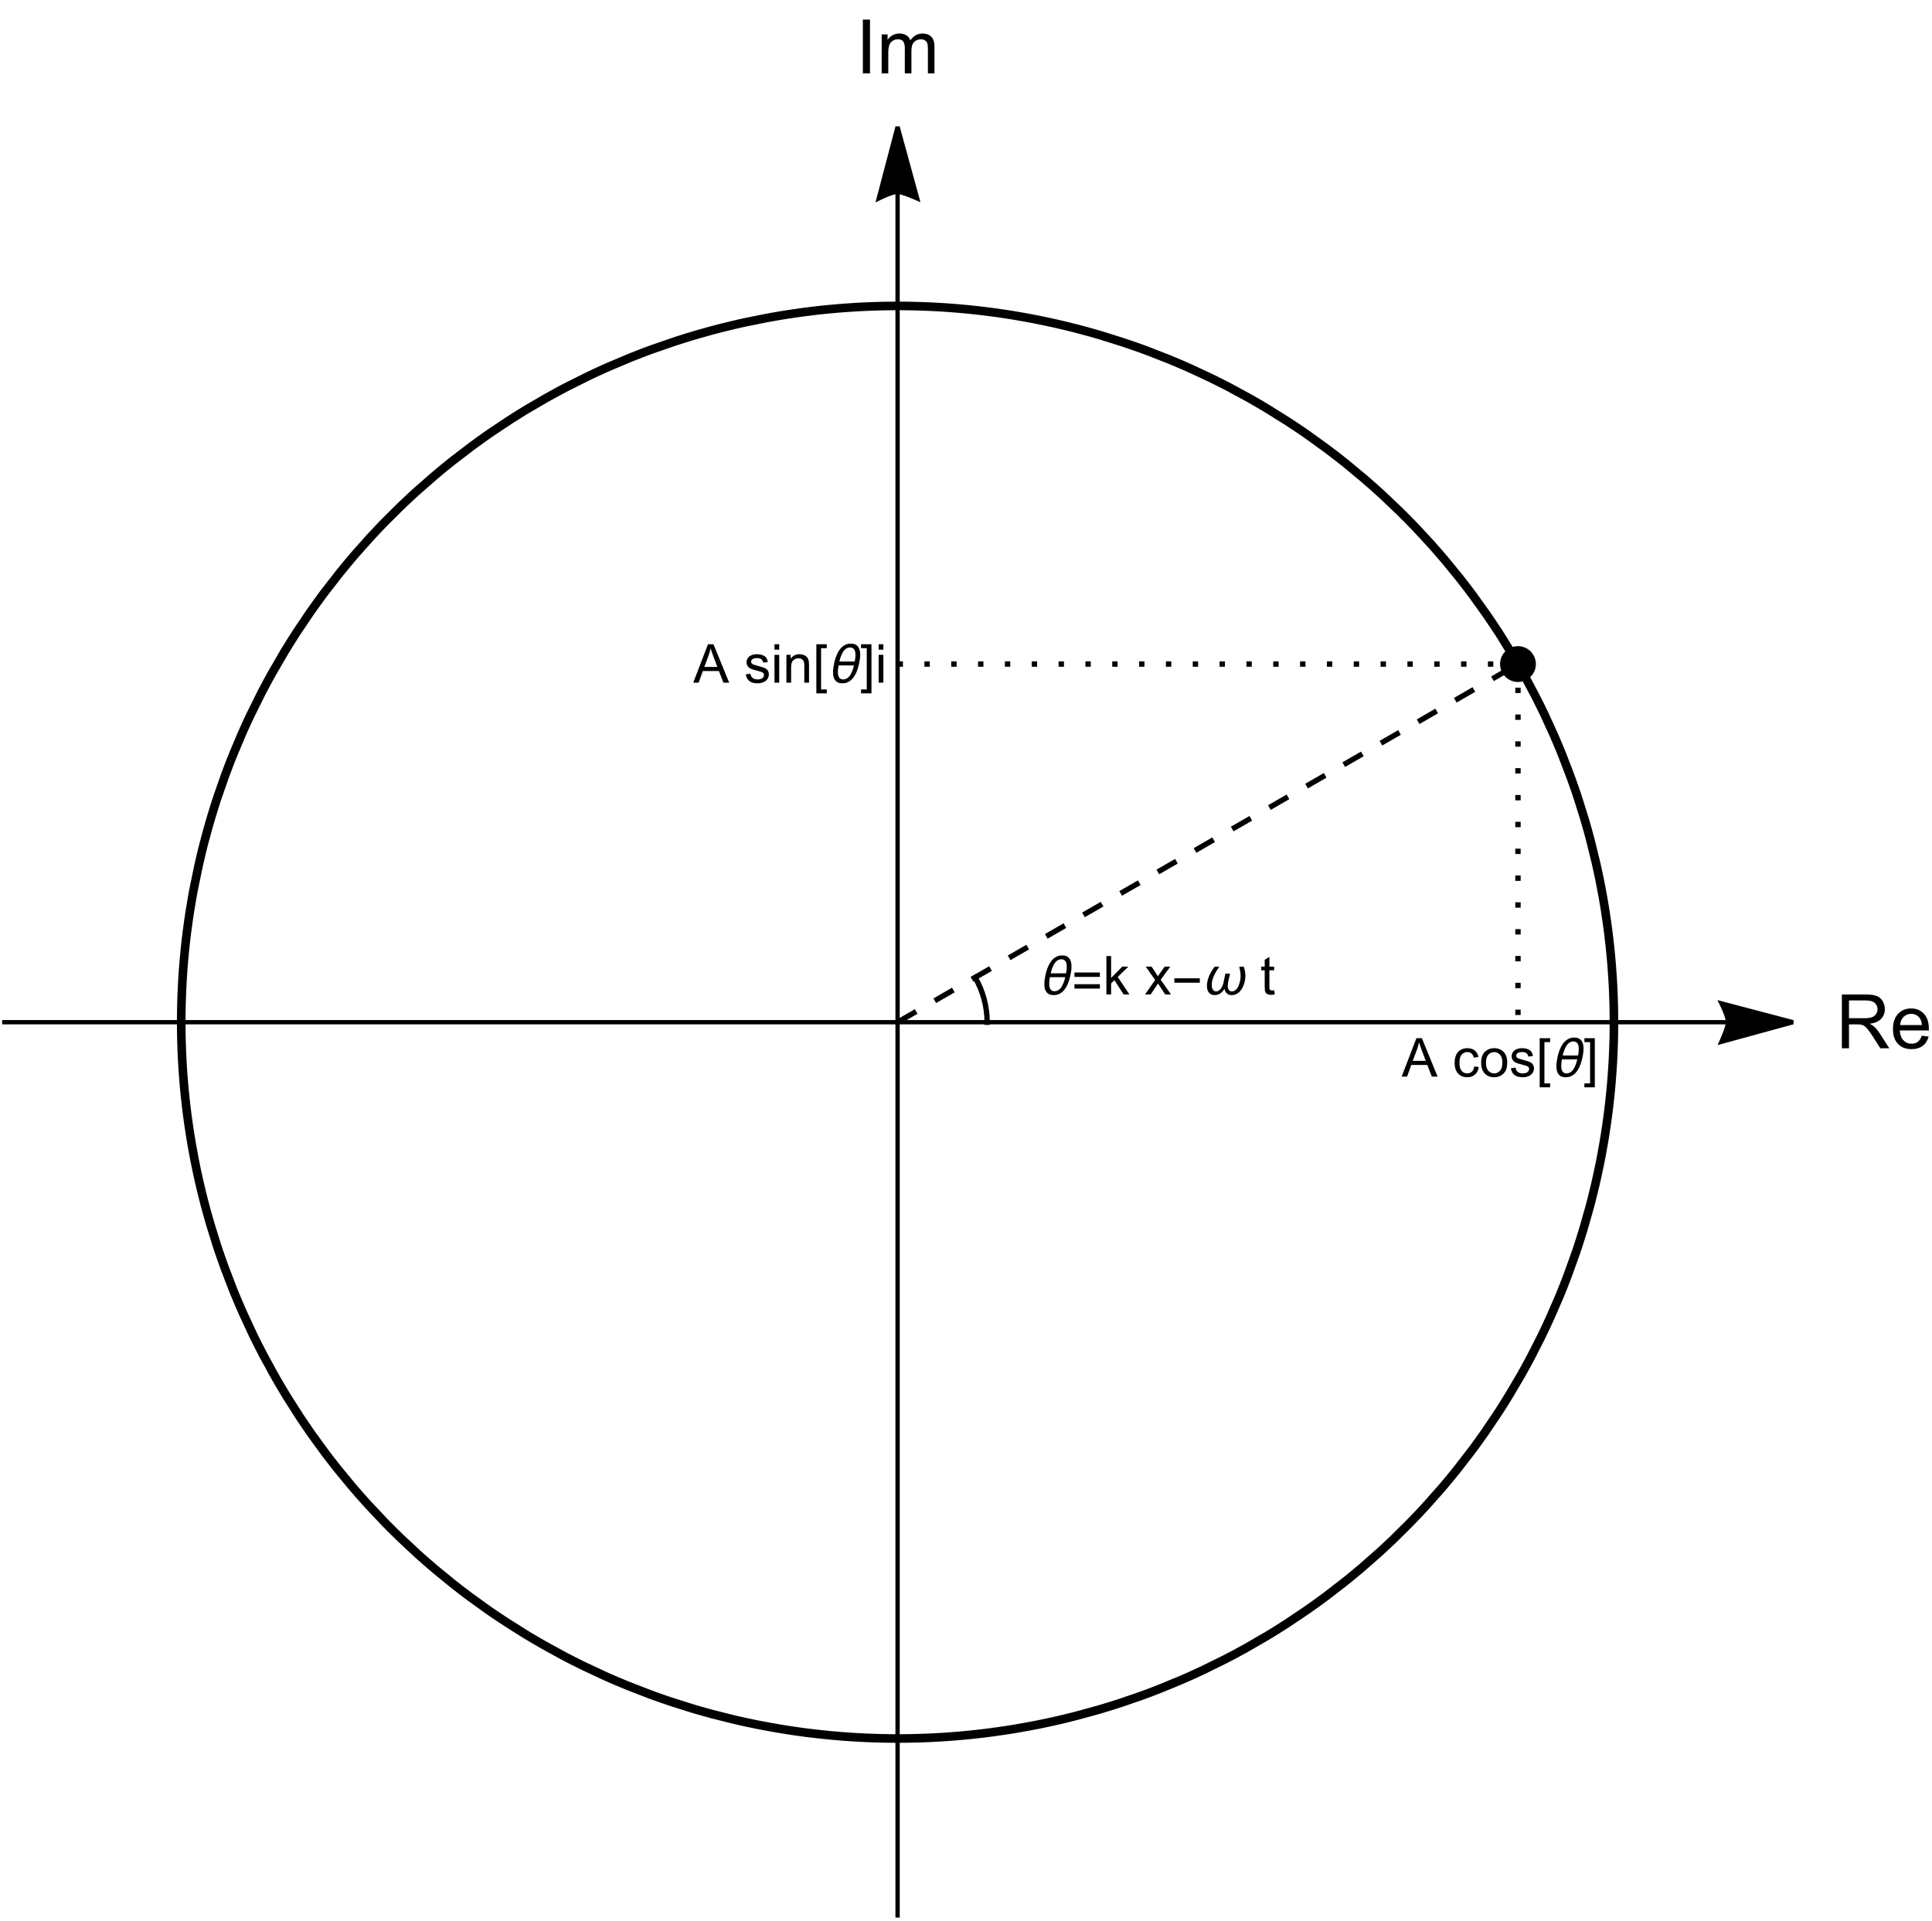 <?xml version="1.0" encoding="UTF-8"?>
<svg xmlns="http://www.w3.org/2000/svg" xmlns:xlink="http://www.w3.org/1999/xlink" width="360pt" height="358pt" viewBox="0 0 360 358" version="1.1">
    <defs>
        <g>
            <symbol overflow="visible" id="glyph0-0">
                <path style="stroke:none;" d="M 0.625 0 L 0.625 -8 L 4.375 -8 L 4.375 0 Z M 1.25 -0.625 L 3.75 -0.625 L 3.75 -7.375 L 1.25 -7.375 Z M 1.25 -0.625 " />
            </symbol>
            <symbol overflow="visible" id="glyph0-1">
                <path style="stroke:none;" d="M 6.07 -5.211 C 6.07 -4.93 6.051 -4.656 6.012 -4.391 C 5.973 -4.117 5.926 -3.848 5.871 -3.578 C 5.809 -3.309 5.734 -3.031 5.652 -2.746 C 5.566 -2.457 5.465 -2.176 5.348 -1.902 C 5.227 -1.625 5.086 -1.363 4.922 -1.121 C 4.758 -0.875 4.57 -0.66 4.359 -0.477 C 4.148 -0.289 3.91 -0.145 3.645 -0.039 C 3.379 0.066 3.082 0.117 2.754 0.121 C 2.426 0.117 2.148 0.066 1.93 -0.035 C 1.703 -0.137 1.523 -0.281 1.391 -0.469 C 1.25 -0.652 1.152 -0.871 1.098 -1.125 C 1.035 -1.375 1.008 -1.648 1.012 -1.949 C 1.008 -2.223 1.027 -2.496 1.07 -2.77 C 1.105 -3.039 1.152 -3.309 1.211 -3.578 C 1.262 -3.844 1.332 -4.121 1.422 -4.41 C 1.508 -4.695 1.613 -4.977 1.734 -5.254 C 1.855 -5.523 1.996 -5.781 2.16 -6.031 C 2.32 -6.273 2.508 -6.492 2.723 -6.68 C 2.934 -6.863 3.172 -7.008 3.441 -7.117 C 3.703 -7.223 4 -7.277 4.328 -7.281 C 4.652 -7.277 4.926 -7.227 5.148 -7.125 C 5.371 -7.02 5.551 -6.871 5.688 -6.688 C 5.824 -6.5 5.922 -6.281 5.98 -6.031 C 6.039 -5.777 6.07 -5.504 6.07 -5.211 Z M 5.191 -5.172 C 5.191 -5.34 5.176 -5.508 5.148 -5.68 C 5.121 -5.844 5.07 -5.992 4.992 -6.125 C 4.914 -6.25 4.809 -6.355 4.68 -6.438 C 4.547 -6.516 4.379 -6.555 4.176 -6.559 C 3.965 -6.555 3.777 -6.516 3.609 -6.434 C 3.441 -6.348 3.289 -6.234 3.156 -6.098 C 3.02 -5.957 2.902 -5.797 2.801 -5.617 C 2.699 -5.434 2.609 -5.246 2.531 -5.055 C 2.453 -4.859 2.383 -4.664 2.328 -4.473 C 2.27 -4.277 2.223 -4.102 2.188 -3.941 L 5.051 -3.941 C 5.09 -4.145 5.121 -4.348 5.152 -4.555 C 5.176 -4.754 5.191 -4.961 5.191 -5.172 Z M 4.902 -3.219 L 2.047 -3.219 C 2.004 -3.008 1.973 -2.805 1.949 -2.605 C 1.922 -2.398 1.91 -2.195 1.91 -1.992 C 1.91 -1.82 1.922 -1.652 1.949 -1.488 C 1.977 -1.324 2.027 -1.176 2.102 -1.043 C 2.172 -0.91 2.273 -0.801 2.402 -0.723 C 2.531 -0.637 2.699 -0.598 2.906 -0.602 C 3.113 -0.598 3.301 -0.641 3.473 -0.727 C 3.641 -0.809 3.793 -0.918 3.934 -1.059 C 4.066 -1.195 4.188 -1.355 4.289 -1.535 C 4.391 -1.715 4.48 -1.902 4.562 -2.098 C 4.637 -2.289 4.703 -2.48 4.762 -2.676 C 4.812 -2.867 4.859 -3.047 4.902 -3.219 Z M 4.902 -3.219 " />
            </symbol>
            <symbol overflow="visible" id="glyph0-2">
                <path style="stroke:none;" d="M 5.289 -3.273 L 0.551 -3.273 L 0.551 -4.094 L 5.289 -4.094 Z M 5.289 -1.094 L 0.551 -1.094 L 0.551 -1.914 L 5.289 -1.914 Z M 5.289 -1.094 " />
            </symbol>
            <symbol overflow="visible" id="glyph0-3">
                <path style="stroke:none;" d="M 5.289 -2.191 L 0.551 -2.191 L 0.551 -3.012 L 5.289 -3.012 Z M 5.289 -2.191 " />
            </symbol>
            <symbol overflow="visible" id="glyph0-4">
                <path style="stroke:none;" d="M 7.945 -3.461 C 7.945 -3.215 7.922 -2.957 7.875 -2.688 C 7.828 -2.41 7.758 -2.141 7.668 -1.879 C 7.574 -1.609 7.457 -1.355 7.32 -1.117 C 7.176 -0.875 7.012 -0.664 6.824 -0.48 C 6.633 -0.297 6.418 -0.148 6.18 -0.043 C 5.938 0.066 5.672 0.117 5.387 0.121 C 5.191 0.117 5.023 0.09 4.875 0.039 C 4.727 -0.016 4.594 -0.09 4.484 -0.195 C 4.371 -0.293 4.281 -0.418 4.211 -0.562 C 4.137 -0.707 4.086 -0.867 4.055 -1.051 C 3.949 -0.883 3.832 -0.73 3.707 -0.59 C 3.578 -0.445 3.438 -0.32 3.289 -0.215 C 3.133 -0.109 2.969 -0.031 2.797 0.031 C 2.617 0.086 2.43 0.117 2.227 0.121 C 1.969 0.117 1.746 0.074 1.566 -0.016 C 1.379 -0.105 1.23 -0.23 1.117 -0.387 C 0.996 -0.543 0.91 -0.723 0.859 -0.934 C 0.805 -1.137 0.777 -1.359 0.781 -1.594 C 0.777 -1.922 0.816 -2.246 0.895 -2.566 C 0.969 -2.887 1.074 -3.195 1.207 -3.496 C 1.336 -3.797 1.488 -4.09 1.664 -4.371 C 1.836 -4.652 2.02 -4.922 2.223 -5.18 L 3.07 -5.18 C 2.906 -4.926 2.738 -4.664 2.57 -4.395 C 2.402 -4.121 2.254 -3.844 2.121 -3.562 C 1.988 -3.277 1.879 -2.984 1.801 -2.688 C 1.715 -2.387 1.676 -2.078 1.676 -1.762 C 1.676 -1.633 1.688 -1.5 1.711 -1.363 C 1.734 -1.219 1.777 -1.09 1.84 -0.977 C 1.898 -0.855 1.977 -0.758 2.082 -0.684 C 2.184 -0.605 2.316 -0.566 2.473 -0.57 C 2.668 -0.566 2.844 -0.621 3.004 -0.73 C 3.156 -0.836 3.293 -0.969 3.41 -1.129 C 3.527 -1.289 3.621 -1.465 3.695 -1.656 C 3.766 -1.848 3.82 -2.027 3.859 -2.191 L 4.215 -3.883 L 5.094 -3.883 C 5.047 -3.688 5.004 -3.496 4.957 -3.305 C 4.906 -3.113 4.859 -2.922 4.816 -2.73 C 4.77 -2.535 4.73 -2.34 4.707 -2.148 C 4.676 -1.949 4.664 -1.754 4.664 -1.559 C 4.664 -1.434 4.676 -1.309 4.703 -1.191 C 4.727 -1.07 4.77 -0.965 4.832 -0.875 C 4.891 -0.781 4.969 -0.707 5.066 -0.652 C 5.164 -0.594 5.285 -0.566 5.43 -0.57 C 5.629 -0.566 5.809 -0.617 5.973 -0.723 C 6.129 -0.82 6.27 -0.953 6.391 -1.121 C 6.512 -1.285 6.613 -1.477 6.695 -1.688 C 6.777 -1.898 6.848 -2.109 6.902 -2.328 C 6.957 -2.539 6.996 -2.75 7.02 -2.957 C 7.043 -3.16 7.055 -3.34 7.055 -3.5 C 7.055 -3.766 7.027 -4.031 6.98 -4.297 C 6.93 -4.555 6.875 -4.816 6.816 -5.082 L 6.793 -5.18 L 7.641 -5.18 C 7.734 -4.902 7.809 -4.621 7.863 -4.336 C 7.918 -4.047 7.945 -3.754 7.945 -3.461 Z M 7.945 -3.461 " />
            </symbol>
            <symbol overflow="visible" id="glyph0-5">
                <path style="stroke:none;" d="M 2.621 1.992 L 0.68 1.992 L 0.68 -7.16 L 2.621 -7.16 L 2.621 -6.43 L 1.559 -6.43 L 1.559 1.262 L 2.621 1.262 Z M 2.621 1.992 " />
            </symbol>
            <symbol overflow="visible" id="glyph0-6">
                <path style="stroke:none;" d="M 2.102 1.992 L 0.16 1.992 L 0.16 1.262 L 1.223 1.262 L 1.223 -6.43 L 0.16 -6.43 L 0.16 -7.16 L 2.102 -7.16 Z M 2.102 1.992 " />
            </symbol>
            <symbol overflow="visible" id="glyph1-0">
                <path style="stroke:none;" d="M 1.25 0 L 1.25 -6.25 L 6.25 -6.25 L 6.25 0 Z M 1.406 -0.156 L 6.094 -0.156 L 6.094 -6.094 L 1.406 -6.094 Z M 1.406 -0.156 " />
            </symbol>
            <symbol overflow="visible" id="glyph1-1">
                <path style="stroke:none;" d="M 0.664 0 L 0.664 -7.16 L 1.543 -7.16 L 1.543 -3.078 L 3.625 -5.188 L 4.762 -5.188 L 2.777 -3.262 L 4.961 0 L 3.879 0 L 2.164 -2.652 L 1.543 -2.055 L 1.543 0 Z M 0.664 0 " />
            </symbol>
            <symbol overflow="visible" id="glyph1-2">
                <path style="stroke:none;" d="M 0.074 0 L 1.969 -2.695 L 0.215 -5.188 L 1.312 -5.188 L 2.109 -3.969 C 2.258 -3.734 2.379 -3.543 2.473 -3.391 C 2.613 -3.602 2.742 -3.793 2.867 -3.961 L 3.742 -5.188 L 4.789 -5.188 L 3 -2.746 L 4.926 0 L 3.848 0 L 2.785 -1.613 L 2.5 -2.047 L 1.137 0 Z M 0.074 0 " />
            </symbol>
            <symbol overflow="visible" id="glyph1-3">
                <path style="stroke:none;" d="M 2.578 -0.785 L 2.707 -0.012 C 2.457 0.043 2.234 0.07 2.043 0.07 C 1.719 0.07 1.469 0.02 1.297 -0.082 C 1.117 -0.184 0.996 -0.316 0.926 -0.48 C 0.855 -0.645 0.82 -0.988 0.82 -1.52 L 0.82 -4.504 L 0.176 -4.504 L 0.176 -5.188 L 0.82 -5.188 L 0.82 -6.469 L 1.695 -6.996 L 1.695 -5.188 L 2.578 -5.188 L 2.578 -4.504 L 1.695 -4.504 L 1.695 -1.469 C 1.691 -1.215 1.707 -1.055 1.742 -0.984 C 1.77 -0.914 1.82 -0.855 1.891 -0.816 C 1.957 -0.77 2.059 -0.75 2.191 -0.754 C 2.289 -0.75 2.418 -0.762 2.578 -0.785 Z M 2.578 -0.785 " />
            </symbol>
            <symbol overflow="visible" id="glyph1-4">
                <path style="stroke:none;" d="M -0.016 0 L 2.734 -7.16 L 3.754 -7.16 L 6.684 0 L 5.605 0 L 4.77 -2.168 L 1.777 -2.168 L 0.992 0 Z M 2.051 -2.941 L 4.477 -2.941 L 3.73 -4.922 C 3.5 -5.523 3.332 -6.016 3.223 -6.406 C 3.129 -5.945 3 -5.492 2.836 -5.039 Z M 2.051 -2.941 " />
            </symbol>
            <symbol overflow="visible" id="glyph1-5">
                <path style="stroke:none;" d="M 4.043 -1.898 L 4.906 -1.789 C 4.809 -1.188 4.566 -0.723 4.18 -0.387 C 3.789 -0.051 3.312 0.117 2.75 0.117 C 2.035 0.117 1.465 -0.113 1.035 -0.578 C 0.602 -1.039 0.387 -1.703 0.391 -2.574 C 0.387 -3.129 0.48 -3.621 0.668 -4.043 C 0.855 -4.461 1.137 -4.773 1.516 -4.988 C 1.895 -5.195 2.309 -5.301 2.754 -5.305 C 3.316 -5.301 3.773 -5.16 4.133 -4.875 C 4.488 -4.59 4.719 -4.184 4.824 -3.664 L 3.969 -3.531 C 3.883 -3.879 3.738 -4.141 3.535 -4.316 C 3.324 -4.492 3.078 -4.582 2.789 -4.582 C 2.344 -4.582 1.98 -4.422 1.707 -4.105 C 1.426 -3.785 1.289 -3.281 1.293 -2.598 C 1.289 -1.898 1.422 -1.395 1.691 -1.078 C 1.957 -0.762 2.305 -0.602 2.738 -0.605 C 3.082 -0.602 3.371 -0.707 3.602 -0.922 C 3.832 -1.133 3.98 -1.461 4.043 -1.898 Z M 4.043 -1.898 " />
            </symbol>
            <symbol overflow="visible" id="glyph1-6">
                <path style="stroke:none;" d="M 0.332 -2.594 C 0.328 -3.551 0.594 -4.262 1.133 -4.727 C 1.574 -5.109 2.121 -5.301 2.766 -5.305 C 3.477 -5.301 4.059 -5.066 4.512 -4.602 C 4.965 -4.133 5.191 -3.488 5.191 -2.668 C 5.191 -1.996 5.09 -1.473 4.891 -1.09 C 4.688 -0.707 4.395 -0.41 4.016 -0.199 C 3.629 0.012 3.215 0.117 2.766 0.117 C 2.039 0.117 1.449 -0.113 1.004 -0.582 C 0.551 -1.043 0.328 -1.715 0.332 -2.594 Z M 1.234 -2.594 C 1.23 -1.926 1.375 -1.43 1.668 -1.102 C 1.957 -0.77 2.324 -0.602 2.766 -0.605 C 3.199 -0.602 3.559 -0.77 3.852 -1.102 C 4.141 -1.434 4.289 -1.938 4.289 -2.621 C 4.289 -3.262 4.141 -3.75 3.852 -4.078 C 3.555 -4.406 3.195 -4.57 2.766 -4.574 C 2.324 -4.57 1.957 -4.406 1.668 -4.082 C 1.375 -3.75 1.23 -3.254 1.234 -2.594 Z M 1.234 -2.594 " />
            </symbol>
            <symbol overflow="visible" id="glyph1-7">
                <path style="stroke:none;" d="M 0.309 -1.547 L 1.176 -1.684 C 1.223 -1.332 1.359 -1.066 1.582 -0.883 C 1.805 -0.695 2.117 -0.602 2.52 -0.605 C 2.922 -0.602 3.219 -0.684 3.418 -0.852 C 3.609 -1.012 3.707 -1.207 3.711 -1.43 C 3.707 -1.629 3.621 -1.785 3.453 -1.898 C 3.328 -1.977 3.031 -2.074 2.555 -2.199 C 1.906 -2.355 1.457 -2.496 1.211 -2.617 C 0.961 -2.734 0.773 -2.898 0.645 -3.113 C 0.516 -3.32 0.449 -3.555 0.453 -3.809 C 0.449 -4.039 0.504 -4.25 0.613 -4.449 C 0.719 -4.645 0.863 -4.809 1.047 -4.941 C 1.18 -5.039 1.363 -5.125 1.602 -5.199 C 1.836 -5.266 2.09 -5.301 2.363 -5.305 C 2.766 -5.301 3.125 -5.242 3.434 -5.129 C 3.742 -5.008 3.969 -4.852 4.117 -4.652 C 4.262 -4.449 4.363 -4.18 4.418 -3.848 L 3.559 -3.73 C 3.516 -3.996 3.402 -4.203 3.219 -4.355 C 3.031 -4.504 2.77 -4.582 2.426 -4.582 C 2.02 -4.582 1.73 -4.512 1.562 -4.379 C 1.387 -4.242 1.301 -4.086 1.305 -3.91 C 1.301 -3.793 1.336 -3.691 1.41 -3.605 C 1.48 -3.504 1.594 -3.426 1.75 -3.371 C 1.832 -3.332 2.09 -3.258 2.523 -3.145 C 3.145 -2.977 3.578 -2.84 3.824 -2.734 C 4.07 -2.629 4.262 -2.477 4.402 -2.273 C 4.539 -2.07 4.609 -1.82 4.613 -1.523 C 4.609 -1.23 4.523 -0.953 4.355 -0.695 C 4.184 -0.434 3.938 -0.234 3.617 -0.094 C 3.293 0.047 2.93 0.117 2.523 0.117 C 1.848 0.117 1.336 -0.02 0.984 -0.301 C 0.629 -0.578 0.402 -0.996 0.309 -1.547 Z M 0.309 -1.547 " />
            </symbol>
            <symbol overflow="visible" id="glyph1-8">
                <path style="stroke:none;" d="M 0.664 -6.148 L 0.664 -7.16 L 1.543 -7.16 L 1.543 -6.148 Z M 0.664 0 L 0.664 -5.188 L 1.543 -5.188 L 1.543 0 Z M 0.664 0 " />
            </symbol>
            <symbol overflow="visible" id="glyph1-9">
                <path style="stroke:none;" d="M 0.66 0 L 0.66 -5.188 L 1.449 -5.188 L 1.449 -4.449 C 1.828 -5.016 2.379 -5.301 3.102 -5.305 C 3.41 -5.301 3.699 -5.246 3.961 -5.133 C 4.223 -5.02 4.418 -4.871 4.551 -4.691 C 4.68 -4.508 4.77 -4.293 4.824 -4.043 C 4.855 -3.879 4.875 -3.594 4.875 -3.188 L 4.875 0 L 3.996 0 L 3.996 -3.156 C 3.996 -3.512 3.961 -3.777 3.891 -3.957 C 3.82 -4.129 3.699 -4.273 3.527 -4.383 C 3.352 -4.488 3.145 -4.539 2.914 -4.543 C 2.539 -4.539 2.219 -4.422 1.945 -4.184 C 1.672 -3.945 1.535 -3.492 1.539 -2.832 L 1.539 0 Z M 0.66 0 " />
            </symbol>
            <symbol overflow="visible" id="glyph2-0">
                <path style="stroke:none;" d="M 1.75 0 L 1.75 -8.75 L 8.75 -8.75 L 8.75 0 Z M 1.969 -0.219 L 8.531 -0.219 L 8.531 -8.531 L 1.969 -8.531 Z M 1.969 -0.219 " />
            </symbol>
            <symbol overflow="visible" id="glyph2-1">
                <path style="stroke:none;" d="M 1.102 0 L 1.102 -10.02 L 5.543 -10.02 C 6.434 -10.02 7.109 -9.93 7.578 -9.75 C 8.039 -9.57 8.414 -9.25 8.695 -8.797 C 8.973 -8.336 9.109 -7.832 9.113 -7.285 C 9.109 -6.57 8.879 -5.973 8.422 -5.488 C 7.957 -5 7.246 -4.691 6.289 -4.559 C 6.637 -4.387 6.906 -4.219 7.09 -4.059 C 7.473 -3.703 7.836 -3.258 8.188 -2.727 L 9.934 0 L 8.266 0 L 6.938 -2.086 C 6.547 -2.688 6.227 -3.145 5.98 -3.465 C 5.727 -3.781 5.504 -4.008 5.309 -4.137 C 5.109 -4.262 4.906 -4.348 4.703 -4.402 C 4.551 -4.43 4.305 -4.445 3.965 -4.449 L 2.426 -4.449 L 2.426 0 Z M 2.426 -5.598 L 5.277 -5.598 C 5.883 -5.594 6.355 -5.656 6.699 -5.785 C 7.035 -5.906 7.297 -6.109 7.477 -6.387 C 7.656 -6.66 7.746 -6.957 7.746 -7.285 C 7.746 -7.754 7.57 -8.145 7.227 -8.453 C 6.879 -8.758 6.336 -8.91 5.598 -8.914 L 2.426 -8.914 Z M 2.426 -5.598 " />
            </symbol>
            <symbol overflow="visible" id="glyph2-2">
                <path style="stroke:none;" d="M 5.891 -2.336 L 7.164 -2.18 C 6.961 -1.438 6.59 -0.859 6.047 -0.449 C 5.504 -0.039 4.812 0.164 3.973 0.164 C 2.91 0.164 2.066 -0.16 1.445 -0.816 C 0.82 -1.465 0.508 -2.383 0.512 -3.566 C 0.508 -4.785 0.824 -5.734 1.453 -6.41 C 2.082 -7.082 2.898 -7.418 3.902 -7.422 C 4.871 -7.418 5.664 -7.086 6.281 -6.43 C 6.895 -5.766 7.199 -4.84 7.203 -3.645 C 7.199 -3.57 7.199 -3.461 7.199 -3.316 L 1.785 -3.316 C 1.828 -2.516 2.055 -1.902 2.461 -1.48 C 2.867 -1.055 3.371 -0.844 3.977 -0.848 C 4.426 -0.844 4.812 -0.961 5.133 -1.203 C 5.453 -1.438 5.703 -1.816 5.891 -2.336 Z M 1.852 -4.328 L 5.906 -4.328 C 5.852 -4.934 5.695 -5.391 5.441 -5.699 C 5.047 -6.172 4.539 -6.41 3.918 -6.41 C 3.352 -6.41 2.875 -6.219 2.492 -5.844 C 2.102 -5.461 1.891 -4.957 1.852 -4.328 Z M 1.852 -4.328 " />
            </symbol>
            <symbol overflow="visible" id="glyph2-3">
                <path style="stroke:none;" d="M 1.305 0 L 1.305 -10.02 L 2.633 -10.02 L 2.633 0 Z M 1.305 0 " />
            </symbol>
            <symbol overflow="visible" id="glyph2-4">
                <path style="stroke:none;" d="M 0.922 0 L 0.922 -7.258 L 2.023 -7.258 L 2.023 -6.242 C 2.246 -6.594 2.551 -6.879 2.93 -7.098 C 3.309 -7.309 3.738 -7.418 4.223 -7.422 C 4.758 -7.418 5.199 -7.305 5.547 -7.086 C 5.887 -6.859 6.129 -6.551 6.273 -6.152 C 6.848 -6.996 7.594 -7.418 8.516 -7.422 C 9.234 -7.418 9.789 -7.219 10.176 -6.824 C 10.562 -6.422 10.758 -5.809 10.758 -4.984 L 10.758 0 L 9.535 0 L 9.535 -4.574 C 9.531 -5.062 9.492 -5.418 9.414 -5.637 C 9.332 -5.852 9.188 -6.023 8.98 -6.156 C 8.77 -6.285 8.523 -6.352 8.242 -6.355 C 7.73 -6.352 7.305 -6.184 6.969 -5.848 C 6.629 -5.508 6.461 -4.965 6.465 -4.219 L 6.465 0 L 5.234 0 L 5.234 -4.715 C 5.23 -5.258 5.133 -5.668 4.934 -5.945 C 4.73 -6.215 4.402 -6.352 3.949 -6.355 C 3.602 -6.352 3.281 -6.262 2.988 -6.082 C 2.695 -5.898 2.48 -5.629 2.352 -5.281 C 2.215 -4.93 2.148 -4.426 2.152 -3.766 L 2.152 0 Z M 0.922 0 " />
            </symbol>
        </g>
        <clipPath id="clip1">
            <path d="M 343 185 L 359.762 185 L 359.762 196 L 343 196 Z M 343 185 " />
        </clipPath>
        <clipPath id="clip2">
            <path d="M 166 35 L 168 35 L 168 357.602 L 166 357.602 Z M 166 35 " />
        </clipPath>
    </defs>
    <g id="surface1">
        <path style="fill:none;stroke-width:1.6;stroke-linecap:square;stroke-linejoin:miter;stroke:rgb(0%,0%,0%);stroke-opacity:1;stroke-miterlimit:3.25;" d="M 366.734 195.492 L 366.734 195.234 L 366.73 194.977 L 366.73 194.465 L 366.723 193.949 L 366.723 193.691 L 366.715 193.176 L 366.707 192.922 L 366.699 192.406 L 366.684 191.891 L 366.668 191.379 L 366.652 190.863 L 366.633 190.348 L 366.625 190.094 L 366.578 189.062 L 366.566 188.809 L 366.539 188.293 L 366.48 187.266 L 366.465 187.008 L 366.445 186.754 L 366.41 186.238 L 366.336 185.215 L 366.297 184.699 L 366.254 184.188 L 366.164 183.164 L 366.137 182.906 L 366.113 182.652 L 366.062 182.141 L 365.957 181.117 L 365.719 179.07 L 365.684 178.797 L 365.578 177.965 L 365.426 176.859 L 365.098 174.652 L 365.051 174.379 L 365.008 174.102 L 364.918 173.555 L 364.73 172.453 L 364.328 170.258 L 364.109 169.164 L 363.887 168.074 L 363.41 165.895 L 362.348 161.559 L 362.281 161.309 L 362.215 161.055 L 362.078 160.555 L 361.805 159.551 L 361.227 157.547 L 359.98 153.574 L 359.898 153.324 L 359.816 153.078 L 359.648 152.586 L 359.309 151.602 L 358.609 149.637 L 357.117 145.75 L 357.023 145.512 L 356.926 145.273 L 356.734 144.801 L 356.344 143.859 L 355.539 141.98 L 353.844 138.266 L 353.625 137.805 L 353.402 137.344 L 352.953 136.43 L 352.035 134.605 L 350.117 130.996 L 349.984 130.754 L 349.848 130.512 L 349.578 130.031 L 349.031 129.066 L 347.914 127.156 L 345.582 123.387 L 345.434 123.156 L 345.281 122.922 L 344.98 122.457 L 344.371 121.535 L 343.129 119.699 L 340.551 116.094 L 340.398 115.887 L 340.242 115.68 L 339.934 115.266 L 339.309 114.441 L 338.043 112.809 L 335.43 109.605 L 335.266 109.406 L 335.098 109.207 L 334.762 108.816 L 334.086 108.031 L 332.723 106.48 L 329.918 103.441 L 329.723 103.238 L 329.527 103.039 L 329.141 102.633 L 328.359 101.832 L 326.773 100.25 L 323.523 97.164 L 323.316 96.977 L 323.109 96.785 L 322.695 96.41 L 321.859 95.664 L 320.172 94.191 L 316.723 91.328 L 316.508 91.156 L 316.293 90.988 L 315.863 90.645 L 314.996 89.969 L 313.246 88.637 L 309.68 86.059 L 309.453 85.898 L 309.23 85.742 L 308.777 85.43 L 307.867 84.812 L 306.031 83.598 L 302.305 81.262 L 301.867 80.996 L 301.426 80.734 L 300.543 80.215 L 298.762 79.191 L 295.156 77.234 L 294.93 77.113 L 294.703 76.996 L 294.246 76.762 L 293.332 76.297 L 291.492 75.387 L 287.773 73.652 L 287.266 73.426 L 286.754 73.203 L 285.734 72.762 L 283.68 71.902 L 279.535 70.293 L 279.273 70.195 L 279.012 70.102 L 278.488 69.91 L 277.441 69.539 L 275.336 68.82 L 271.09 67.484 L 270.84 67.414 L 270.59 67.34 L 270.094 67.195 L 269.094 66.914 L 267.09 66.371 L 266.836 66.305 L 266.586 66.238 L 266.082 66.113 L 265.074 65.859 L 263.055 65.379 L 262.801 65.324 L 262.547 65.266 L 262.039 65.152 L 261.027 64.934 L 258.992 64.516 L 258.734 64.465 L 258.48 64.418 L 257.973 64.32 L 256.949 64.133 L 254.902 63.777 L 254.652 63.738 L 254.398 63.695 L 253.898 63.617 L 252.891 63.465 L 252.641 63.426 L 252.387 63.391 L 251.883 63.316 L 250.875 63.18 L 250.621 63.145 L 250.371 63.113 L 249.863 63.051 L 248.855 62.926 L 246.832 62.703 L 246.578 62.68 L 246.324 62.652 L 245.816 62.605 L 244.805 62.512 L 244.551 62.488 L 244.297 62.469 L 243.789 62.426 L 242.773 62.352 L 242.52 62.332 L 242.266 62.316 L 241.758 62.281 L 241.25 62.25 L 240.742 62.223 L 240.488 62.207 L 240.234 62.195 L 239.727 62.168 L 239.469 62.156 L 238.707 62.121 L 238.434 62.113 L 237.879 62.09 L 237.605 62.082 L 237.051 62.066 L 236.5 62.051 L 236.223 62.043 L 235.949 62.039 L 235.672 62.031 L 235.117 62.023 L 234.844 62.02 L 234.566 62.016 L 234.289 62.016 L 234.016 62.012 L 232.633 62.012 L 232.355 62.016 L 232.082 62.016 L 231.527 62.023 L 231.254 62.027 L 230.699 62.035 L 230.426 62.039 L 229.871 62.055 L 229.598 62.062 L 229.043 62.078 L 228.77 62.086 L 228.492 62.098 L 228.215 62.105 L 227.664 62.129 L 227.387 62.141 L 227.113 62.152 L 226.562 62.18 L 225.457 62.238 L 225.184 62.254 L 224.906 62.273 L 224.355 62.309 L 223.254 62.387 L 222.977 62.406 L 222.703 62.43 L 222.152 62.473 L 221.051 62.57 L 220.797 62.594 L 220.539 62.617 L 220.027 62.668 L 219 62.773 L 218.746 62.801 L 218.488 62.828 L 217.977 62.887 L 216.953 63.012 L 216.695 63.043 L 216.441 63.074 L 215.93 63.141 L 214.91 63.277 L 212.867 63.578 L 212.359 63.656 L 211.852 63.738 L 210.836 63.906 L 208.805 64.27 L 204.766 65.086 L 204.492 65.145 L 204.219 65.207 L 203.672 65.328 L 202.586 65.582 L 200.414 66.113 L 200.145 66.184 L 199.875 66.25 L 199.332 66.391 L 198.254 66.68 L 196.102 67.285 L 195.832 67.363 L 195.566 67.441 L 195.031 67.602 L 193.961 67.926 L 191.832 68.602 L 187.605 70.059 L 187.09 70.246 L 186.578 70.438 L 185.551 70.824 L 183.508 71.625 L 179.465 73.328 L 179.215 73.438 L 178.965 73.551 L 178.465 73.773 L 177.465 74.227 L 175.48 75.16 L 171.555 77.125 L 171.328 77.242 L 171.102 77.363 L 170.652 77.602 L 169.75 78.086 L 167.957 79.07 L 164.418 81.129 L 164.199 81.258 L 163.98 81.391 L 163.547 81.656 L 162.676 82.195 L 160.945 83.289 L 157.543 85.559 L 157.312 85.715 L 157.086 85.875 L 156.629 86.191 L 155.727 86.832 L 153.93 88.137 L 150.406 90.832 L 150.188 91.004 L 149.969 91.18 L 149.539 91.523 L 148.676 92.223 L 146.973 93.645 L 143.633 96.57 L 143.441 96.742 L 143.25 96.918 L 142.867 97.266 L 142.109 97.973 L 140.605 99.398 L 137.672 102.316 L 137.488 102.504 L 137.309 102.688 L 136.949 103.062 L 136.234 103.812 L 134.824 105.328 L 132.074 108.426 L 131.891 108.637 L 131.711 108.852 L 131.348 109.281 L 130.625 110.141 L 129.207 111.875 L 126.453 115.422 L 126.285 115.645 L 126.117 115.871 L 125.121 117.23 L 123.82 119.059 L 121.312 122.781 L 121.016 123.242 L 120.719 123.707 L 120.129 124.637 L 118.973 126.516 L 116.762 130.324 L 116.625 130.562 L 116.227 131.289 L 115.699 132.254 L 114.672 134.203 L 112.715 138.152 L 112.605 138.383 L 112.496 138.617 L 112.277 139.082 L 111.844 140.016 L 111.004 141.891 L 109.414 145.68 L 109.316 145.918 L 109.223 146.156 L 109.031 146.637 L 108.66 147.594 L 107.938 149.52 L 106.582 153.398 L 106.492 153.664 L 106.406 153.926 L 106.234 154.457 L 105.895 155.52 L 105.246 157.652 L 105.09 158.184 L 104.934 158.719 L 104.633 159.793 L 104.055 161.945 L 103.914 162.484 L 103.777 163.023 L 103.512 164.105 L 103.008 166.277 L 102.105 170.641 L 102.055 170.898 L 102.008 171.152 L 101.914 171.664 L 101.734 172.688 L 101.395 174.742 L 101.352 175 L 101.312 175.258 L 101.234 175.77 L 101.086 176.801 L 100.809 178.863 L 100.684 179.895 L 100.566 180.93 L 100.512 181.445 L 100.457 181.965 L 100.355 183 L 100.309 183.516 L 100.262 184.035 L 100.176 185.07 L 100.156 185.332 L 100.137 185.59 L 100.031 187.148 L 100 187.656 L 99.973 188.164 L 99.957 188.422 L 99.945 188.676 L 99.918 189.184 L 99.906 189.438 L 99.895 189.695 L 99.875 190.203 L 99.867 190.457 L 99.855 190.715 L 99.832 191.477 L 99.824 191.734 L 99.809 192.242 L 99.805 192.496 L 99.797 192.754 L 99.785 193.516 L 99.781 193.773 L 99.777 194.027 L 99.777 194.281 L 99.773 194.535 L 99.773 194.793 L 99.77 195.047 L 99.77 195.812 L 99.773 196.066 L 99.773 196.578 L 99.781 197.086 L 99.781 197.34 L 99.785 197.598 L 99.793 197.852 L 99.797 198.105 L 99.801 198.363 L 99.809 198.617 L 99.812 198.871 L 99.828 199.383 L 99.844 199.891 L 99.859 200.402 L 99.871 200.656 L 99.879 200.91 L 99.902 201.418 L 99.914 201.676 L 99.926 201.93 L 99.953 202.438 L 100.008 203.457 L 100.023 203.734 L 100.043 204.008 L 100.078 204.562 L 100.16 205.664 L 100.18 205.941 L 100.203 206.215 L 100.246 206.77 L 100.344 207.871 L 100.371 208.145 L 100.398 208.422 L 100.453 208.973 L 100.57 210.07 L 100.828 212.27 L 100.898 212.816 L 100.973 213.367 L 101.125 214.461 L 101.457 216.648 L 101.5 216.922 L 101.547 217.195 L 101.637 217.742 L 101.828 218.832 L 102.23 221.008 L 102.332 221.516 L 102.434 222.02 L 102.641 223.031 L 103.082 225.047 L 103.141 225.301 L 103.199 225.551 L 103.316 226.055 L 103.555 227.059 L 104.059 229.062 L 104.191 229.562 L 104.324 230.059 L 104.594 231.055 L 105.16 233.043 L 106.383 236.988 L 106.473 237.254 L 106.559 237.52 L 106.734 238.051 L 107.098 239.109 L 107.848 241.219 L 109.449 245.398 L 109.66 245.914 L 109.875 246.434 L 110.305 247.465 L 111.191 249.52 L 113.074 253.582 L 113.191 253.828 L 113.312 254.078 L 113.555 254.57 L 114.047 255.555 L 115.051 257.508 L 117.156 261.363 L 117.703 262.316 L 118.258 263.266 L 119.387 265.152 L 121.742 268.859 L 122.023 269.289 L 122.309 269.715 L 122.883 270.562 L 124.047 272.25 L 126.457 275.566 L 126.609 275.773 L 126.766 275.977 L 127.074 276.383 L 127.699 277.199 L 128.965 278.809 L 131.574 281.973 L 131.934 282.395 L 132.297 282.816 L 133.027 283.652 L 134.508 285.309 L 137.555 288.547 L 137.746 288.746 L 137.941 288.945 L 138.332 289.34 L 139.117 290.129 L 140.703 291.68 L 143.957 294.711 L 144.152 294.883 L 144.344 295.055 L 144.734 295.402 L 145.512 296.086 L 147.086 297.438 L 150.297 300.066 L 150.703 300.387 L 151.113 300.707 L 151.934 301.344 L 153.586 302.594 L 156.953 305.02 L 157.164 305.164 L 157.371 305.309 L 157.793 305.598 L 158.633 306.168 L 160.328 307.293 L 163.77 309.461 L 163.984 309.594 L 164.203 309.727 L 164.637 309.988 L 165.512 310.508 L 167.273 311.527 L 170.84 313.484 L 171.082 313.613 L 171.328 313.742 L 171.816 313.996 L 172.797 314.5 L 174.773 315.484 L 178.773 317.352 L 179.023 317.461 L 179.277 317.574 L 179.781 317.797 L 180.797 318.234 L 182.832 319.086 L 186.945 320.684 L 187.43 320.863 L 187.914 321.039 L 188.883 321.383 L 190.828 322.055 L 194.754 323.301 L 195.246 323.449 L 195.742 323.594 L 196.73 323.879 L 198.715 324.43 L 202.711 325.434 L 202.98 325.496 L 203.254 325.559 L 203.797 325.684 L 204.887 325.926 L 207.07 326.383 L 207.344 326.438 L 207.621 326.488 L 208.168 326.594 L 209.266 326.801 L 211.465 327.184 L 211.738 327.23 L 212.016 327.273 L 213.668 327.531 L 214.223 327.609 L 214.773 327.688 L 215.879 327.84 L 216.988 327.98 L 218.094 328.109 L 220.316 328.344 L 220.574 328.371 L 220.832 328.395 L 221.352 328.441 L 222.391 328.531 L 222.652 328.551 L 222.91 328.574 L 223.43 328.613 L 224.469 328.684 L 224.73 328.703 L 224.988 328.719 L 225.512 328.75 L 225.77 328.766 L 226.031 328.777 L 226.551 328.805 L 226.812 328.816 L 227.07 328.832 L 227.594 328.855 L 227.852 328.863 L 228.113 328.875 L 228.633 328.895 L 229.156 328.91 L 229.414 328.918 L 229.938 328.934 L 230.195 328.938 L 230.457 328.945 L 230.719 328.949 L 230.977 328.953 L 231.5 328.961 L 231.758 328.965 L 232.02 328.969 L 232.281 328.969 L 232.539 328.973 L 234.105 328.973 L 234.363 328.969 L 234.625 328.965 L 234.887 328.965 L 235.145 328.961 L 235.668 328.953 L 235.93 328.945 L 236.188 328.941 L 236.449 328.934 L 236.969 328.922 L 237.227 328.914 L 237.48 328.906 L 237.992 328.891 L 238.246 328.879 L 238.5 328.871 L 239.012 328.848 L 239.266 328.84 L 239.523 328.828 L 240.031 328.801 L 241.055 328.746 L 241.562 328.715 L 242.074 328.684 L 243.094 328.609 L 244.109 328.531 L 245.129 328.445 L 245.637 328.398 L 246.145 328.348 L 247.164 328.246 L 248.18 328.137 L 249.195 328.02 L 249.449 327.988 L 249.699 327.957 L 251.223 327.758 L 253.242 327.469 L 253.516 327.426 L 253.793 327.383 L 254.34 327.297 L 255.434 327.117 L 257.613 326.73 L 258.16 326.629 L 258.703 326.523 L 259.793 326.309 L 261.961 325.852 L 262.23 325.789 L 262.5 325.73 L 263.043 325.605 L 264.121 325.355 L 266.273 324.824 L 270.551 323.656 L 270.797 323.586 L 271.047 323.512 L 271.543 323.363 L 272.531 323.062 L 274.504 322.441 L 278.418 321.102 L 278.66 321.012 L 278.906 320.926 L 280.359 320.387 L 282.289 319.641 L 286.113 318.059 L 286.371 317.949 L 286.629 317.836 L 287.141 317.613 L 288.164 317.156 L 290.199 316.215 L 294.223 314.234 L 294.723 313.977 L 295.219 313.719 L 296.207 313.195 L 298.176 312.121 L 302.059 309.875 L 302.293 309.73 L 302.527 309.59 L 302.996 309.305 L 303.934 308.723 L 305.789 307.543 L 309.445 305.09 L 309.672 304.934 L 309.898 304.773 L 310.348 304.457 L 311.242 303.82 L 313.02 302.52 L 316.504 299.828 L 316.703 299.668 L 316.906 299.508 L 317.305 299.188 L 318.098 298.535 L 319.676 297.219 L 322.762 294.512 L 322.953 294.34 L 323.141 294.168 L 323.52 293.82 L 324.273 293.125 L 325.766 291.715 L 328.684 288.82 L 328.875 288.621 L 329.07 288.422 L 329.457 288.023 L 330.227 287.219 L 331.742 285.586 L 334.691 282.254 L 334.871 282.039 L 335.051 281.828 L 335.41 281.402 L 336.125 280.547 L 337.527 278.82 L 340.25 275.297 L 340.406 275.09 L 340.559 274.879 L 340.867 274.461 L 341.48 273.621 L 342.684 271.926 L 345.008 268.48 L 345.152 268.266 L 345.574 267.609 L 346.133 266.734 L 347.227 264.965 L 349.336 261.383 L 349.461 261.164 L 349.836 260.496 L 350.328 259.605 L 351.293 257.809 L 353.141 254.176 L 353.254 253.949 L 353.363 253.719 L 353.586 253.262 L 354.023 252.34 L 354.875 250.488 L 356.5 246.75 L 356.711 246.242 L 356.918 245.73 L 357.332 244.703 L 358.129 242.641 L 359.621 238.48 L 359.711 238.219 L 359.797 237.957 L 359.973 237.434 L 360.316 236.383 L 360.977 234.273 L 362.191 230.02 L 362.258 229.773 L 362.324 229.523 L 362.453 229.023 L 362.707 228.023 L 363.195 226.02 L 363.254 225.77 L 363.312 225.516 L 363.426 225.016 L 363.652 224.008 L 364.078 221.988 L 364.129 221.738 L 364.18 221.484 L 364.277 220.977 L 364.473 219.965 L 364.832 217.934 L 365.004 216.918 L 365.164 215.898 L 365.465 213.855 L 365.543 213.285 L 365.617 212.715 L 365.762 211.574 L 365.797 211.285 L 365.828 211 L 365.895 210.43 L 366.02 209.285 L 366.047 209 L 366.078 208.711 L 366.133 208.141 L 366.238 206.992 L 366.262 206.707 L 366.285 206.418 L 366.332 205.844 L 366.414 204.695 L 366.434 204.41 L 366.453 204.121 L 366.488 203.547 L 366.508 203.262 L 366.523 202.973 L 366.555 202.398 L 366.57 202.109 L 366.582 201.824 L 366.609 201.246 L 366.621 200.961 L 366.633 200.672 L 366.652 200.098 L 366.664 199.809 L 366.672 199.523 L 366.688 198.945 L 366.695 198.66 L 366.703 198.371 L 366.707 198.082 L 366.715 197.797 L 366.727 196.93 L 366.727 196.645 L 366.73 196.355 L 366.73 196.066 L 366.734 195.781 L 366.734 195.492 " transform="matrix(1,0,0,1,-66,-5)" />
        <path style=" stroke:none;fill-rule:evenodd;fill:rgb(0%,0%,0%);fill-opacity:1;" d="M 286.188 123.75 C 286.188 122.867 285.836 122.02 285.211 121.391 C 284.582 120.766 283.734 120.414 282.852 120.414 C 281.965 120.414 281.117 120.766 280.492 121.391 C 279.863 122.02 279.512 122.867 279.512 123.75 C 279.512 124.637 279.863 125.484 280.492 126.109 C 281.117 126.738 281.965 127.09 282.852 127.09 C 283.734 127.09 284.582 126.738 285.211 126.109 C 285.836 125.484 286.188 124.637 286.188 123.75 Z M 286.188 123.75 " />
        <path style="fill:none;stroke-width:1;stroke-linecap:butt;stroke-linejoin:miter;stroke:rgb(0%,0%,0%);stroke-opacity:1;stroke-dasharray:1,4;stroke-miterlimit:3.25;" d="M 233.25 128.75 L 348.852 128.75 L 348.852 195.492 " transform="matrix(1,0,0,1,-66,-5)" />
        <path style="fill:none;stroke-width:1;stroke-linecap:butt;stroke-linejoin:miter;stroke:rgb(0%,0%,0%);stroke-opacity:1;stroke-dasharray:4,4;stroke-miterlimit:3.25;" d="M 233.25 195.492 L 348.852 128.75 " transform="matrix(1,0,0,1,-66,-5)" />
        <path style="fill:none;stroke-width:1;stroke-linecap:square;stroke-linejoin:miter;stroke:rgb(0%,0%,0%);stroke-opacity:1;stroke-miterlimit:3.25;" d="M 249.938 195.492 C 249.938 192.562 249.164 189.688 247.703 187.148 " transform="matrix(1,0,0,1,-66,-5)" />
        <g style="fill:rgb(0%,0%,0%);fill-opacity:1;">
            <use xlink:href="#glyph0-1" x="193.588" y="185.322" />
        </g>
        <g style="fill:rgb(0%,0%,0%);fill-opacity:1;">
            <use xlink:href="#glyph0-2" x="199.657" y="185.322" />
        </g>
        <g style="fill:rgb(0%,0%,0%);fill-opacity:1;">
            <use xlink:href="#glyph1-1" x="205.497" y="185.322" />
        </g>
        <g style="fill:rgb(0%,0%,0%);fill-opacity:1;">
            <use xlink:href="#glyph1-2" x="213.275" y="185.322" />
        </g>
        <g style="fill:rgb(0%,0%,0%);fill-opacity:1;">
            <use xlink:href="#glyph0-3" x="218.275" y="185.322" />
        </g>
        <g style="fill:rgb(0%,0%,0%);fill-opacity:1;">
            <use xlink:href="#glyph0-4" x="224.115" y="185.322" />
        </g>
        <g style="fill:rgb(0%,0%,0%);fill-opacity:1;">
            <use xlink:href="#glyph1-3" x="234.838" y="185.322" />
        </g>
        <g style="fill:rgb(0%,0%,0%);fill-opacity:1;">
            <use xlink:href="#glyph1-4" x="261.195" y="200.633" />
        </g>
        <g style="fill:rgb(0%,0%,0%);fill-opacity:1;">
            <use xlink:href="#glyph1-5" x="270.658" y="200.633" />
            <use xlink:href="#glyph1-6" x="275.658" y="200.633" />
            <use xlink:href="#glyph1-7" x="281.22" y="200.633" />
        </g>
        <g style="fill:rgb(0%,0%,0%);fill-opacity:1;">
            <use xlink:href="#glyph0-5" x="286.22" y="200.633" />
        </g>
        <g style="fill:rgb(0%,0%,0%);fill-opacity:1;">
            <use xlink:href="#glyph0-1" x="288.998" y="200.633" />
        </g>
        <g style="fill:rgb(0%,0%,0%);fill-opacity:1;">
            <use xlink:href="#glyph0-6" x="295.067" y="200.633" />
        </g>
        <g style="fill:rgb(0%,0%,0%);fill-opacity:1;">
            <use xlink:href="#glyph1-4" x="129.19" y="127.218" />
        </g>
        <g style="fill:rgb(0%,0%,0%);fill-opacity:1;">
            <use xlink:href="#glyph1-7" x="138.653" y="127.218" />
            <use xlink:href="#glyph1-8" x="143.653" y="127.218" />
            <use xlink:href="#glyph1-9" x="145.875" y="127.218" />
        </g>
        <g style="fill:rgb(0%,0%,0%);fill-opacity:1;">
            <use xlink:href="#glyph0-5" x="151.436" y="127.218" />
        </g>
        <g style="fill:rgb(0%,0%,0%);fill-opacity:1;">
            <use xlink:href="#glyph0-1" x="154.214" y="127.218" />
        </g>
        <g style="fill:rgb(0%,0%,0%);fill-opacity:1;">
            <use xlink:href="#glyph0-6" x="160.284" y="127.218" />
        </g>
        <g style="fill:rgb(0%,0%,0%);fill-opacity:1;">
            <use xlink:href="#glyph1-8" x="163.062" y="127.218" />
        </g>
        <path style="fill:none;stroke-width:0.8;stroke-linecap:butt;stroke-linejoin:miter;stroke:rgb(0%,0%,0%);stroke-opacity:1;stroke-miterlimit:3.25;" d="M 66.398 195.492 L 387.988 195.492 " transform="matrix(1,0,0,1,-66,-5)" />
        <path style="fill-rule:nonzero;fill:rgb(0%,0%,0%);fill-opacity:1;stroke-width:0.8;stroke-linecap:square;stroke-linejoin:miter;stroke:rgb(0%,0%,0%);stroke-opacity:1;stroke-miterlimit:3.25;" d="M 386.754 191.98 L 386.949 192.379 L 387.379 193.336 L 387.605 193.914 L 387.805 194.496 L 387.941 195.035 L 387.988 195.492 L 387.941 195.906 L 387.805 196.438 L 387.605 197.039 L 387.379 197.652 L 386.949 198.699 L 386.754 199.145 L 400.102 195.492 Z M 386.754 191.98 " transform="matrix(1,0,0,1,-66,-5)" />
        <g clip-path="url(#clip1)" clip-rule="nonzero">
            <g style="fill:rgb(0%,0%,0%);fill-opacity:1;">
                <use xlink:href="#glyph2-1" x="342.104" y="195.346" />
                <use xlink:href="#glyph2-2" x="352.214" y="195.346" />
            </g>
        </g>
        <g clip-path="url(#clip2)" clip-rule="nonzero">
            <path style="fill:none;stroke-width:0.8;stroke-linecap:butt;stroke-linejoin:miter;stroke:rgb(0%,0%,0%);stroke-opacity:1;stroke-miterlimit:3.25;" d="M 233.25 362.344 L 233.25 40.758 " transform="matrix(1,0,0,1,-66,-5)" />
        </g>
        <path style="fill-rule:nonzero;fill:rgb(0%,0%,0%);fill-opacity:1;stroke-width:0.8;stroke-linecap:square;stroke-linejoin:miter;stroke:rgb(0%,0%,0%);stroke-opacity:1;stroke-miterlimit:3.25;" d="M 229.738 41.988 L 230.137 41.793 L 231.098 41.363 L 231.672 41.137 L 232.254 40.941 L 232.797 40.805 L 233.25 40.758 L 233.664 40.805 L 234.199 40.941 L 234.801 41.137 L 235.414 41.363 L 236.461 41.793 L 236.906 41.988 L 233.25 28.641 Z M 229.738 41.988 " transform="matrix(1,0,0,1,-66,-5)" />
        <g style="fill:rgb(0%,0%,0%);fill-opacity:1;">
            <use xlink:href="#glyph2-3" x="159.476" y="13.674" />
            <use xlink:href="#glyph2-4" x="163.366" y="13.674" />
        </g>
    </g>
</svg>
